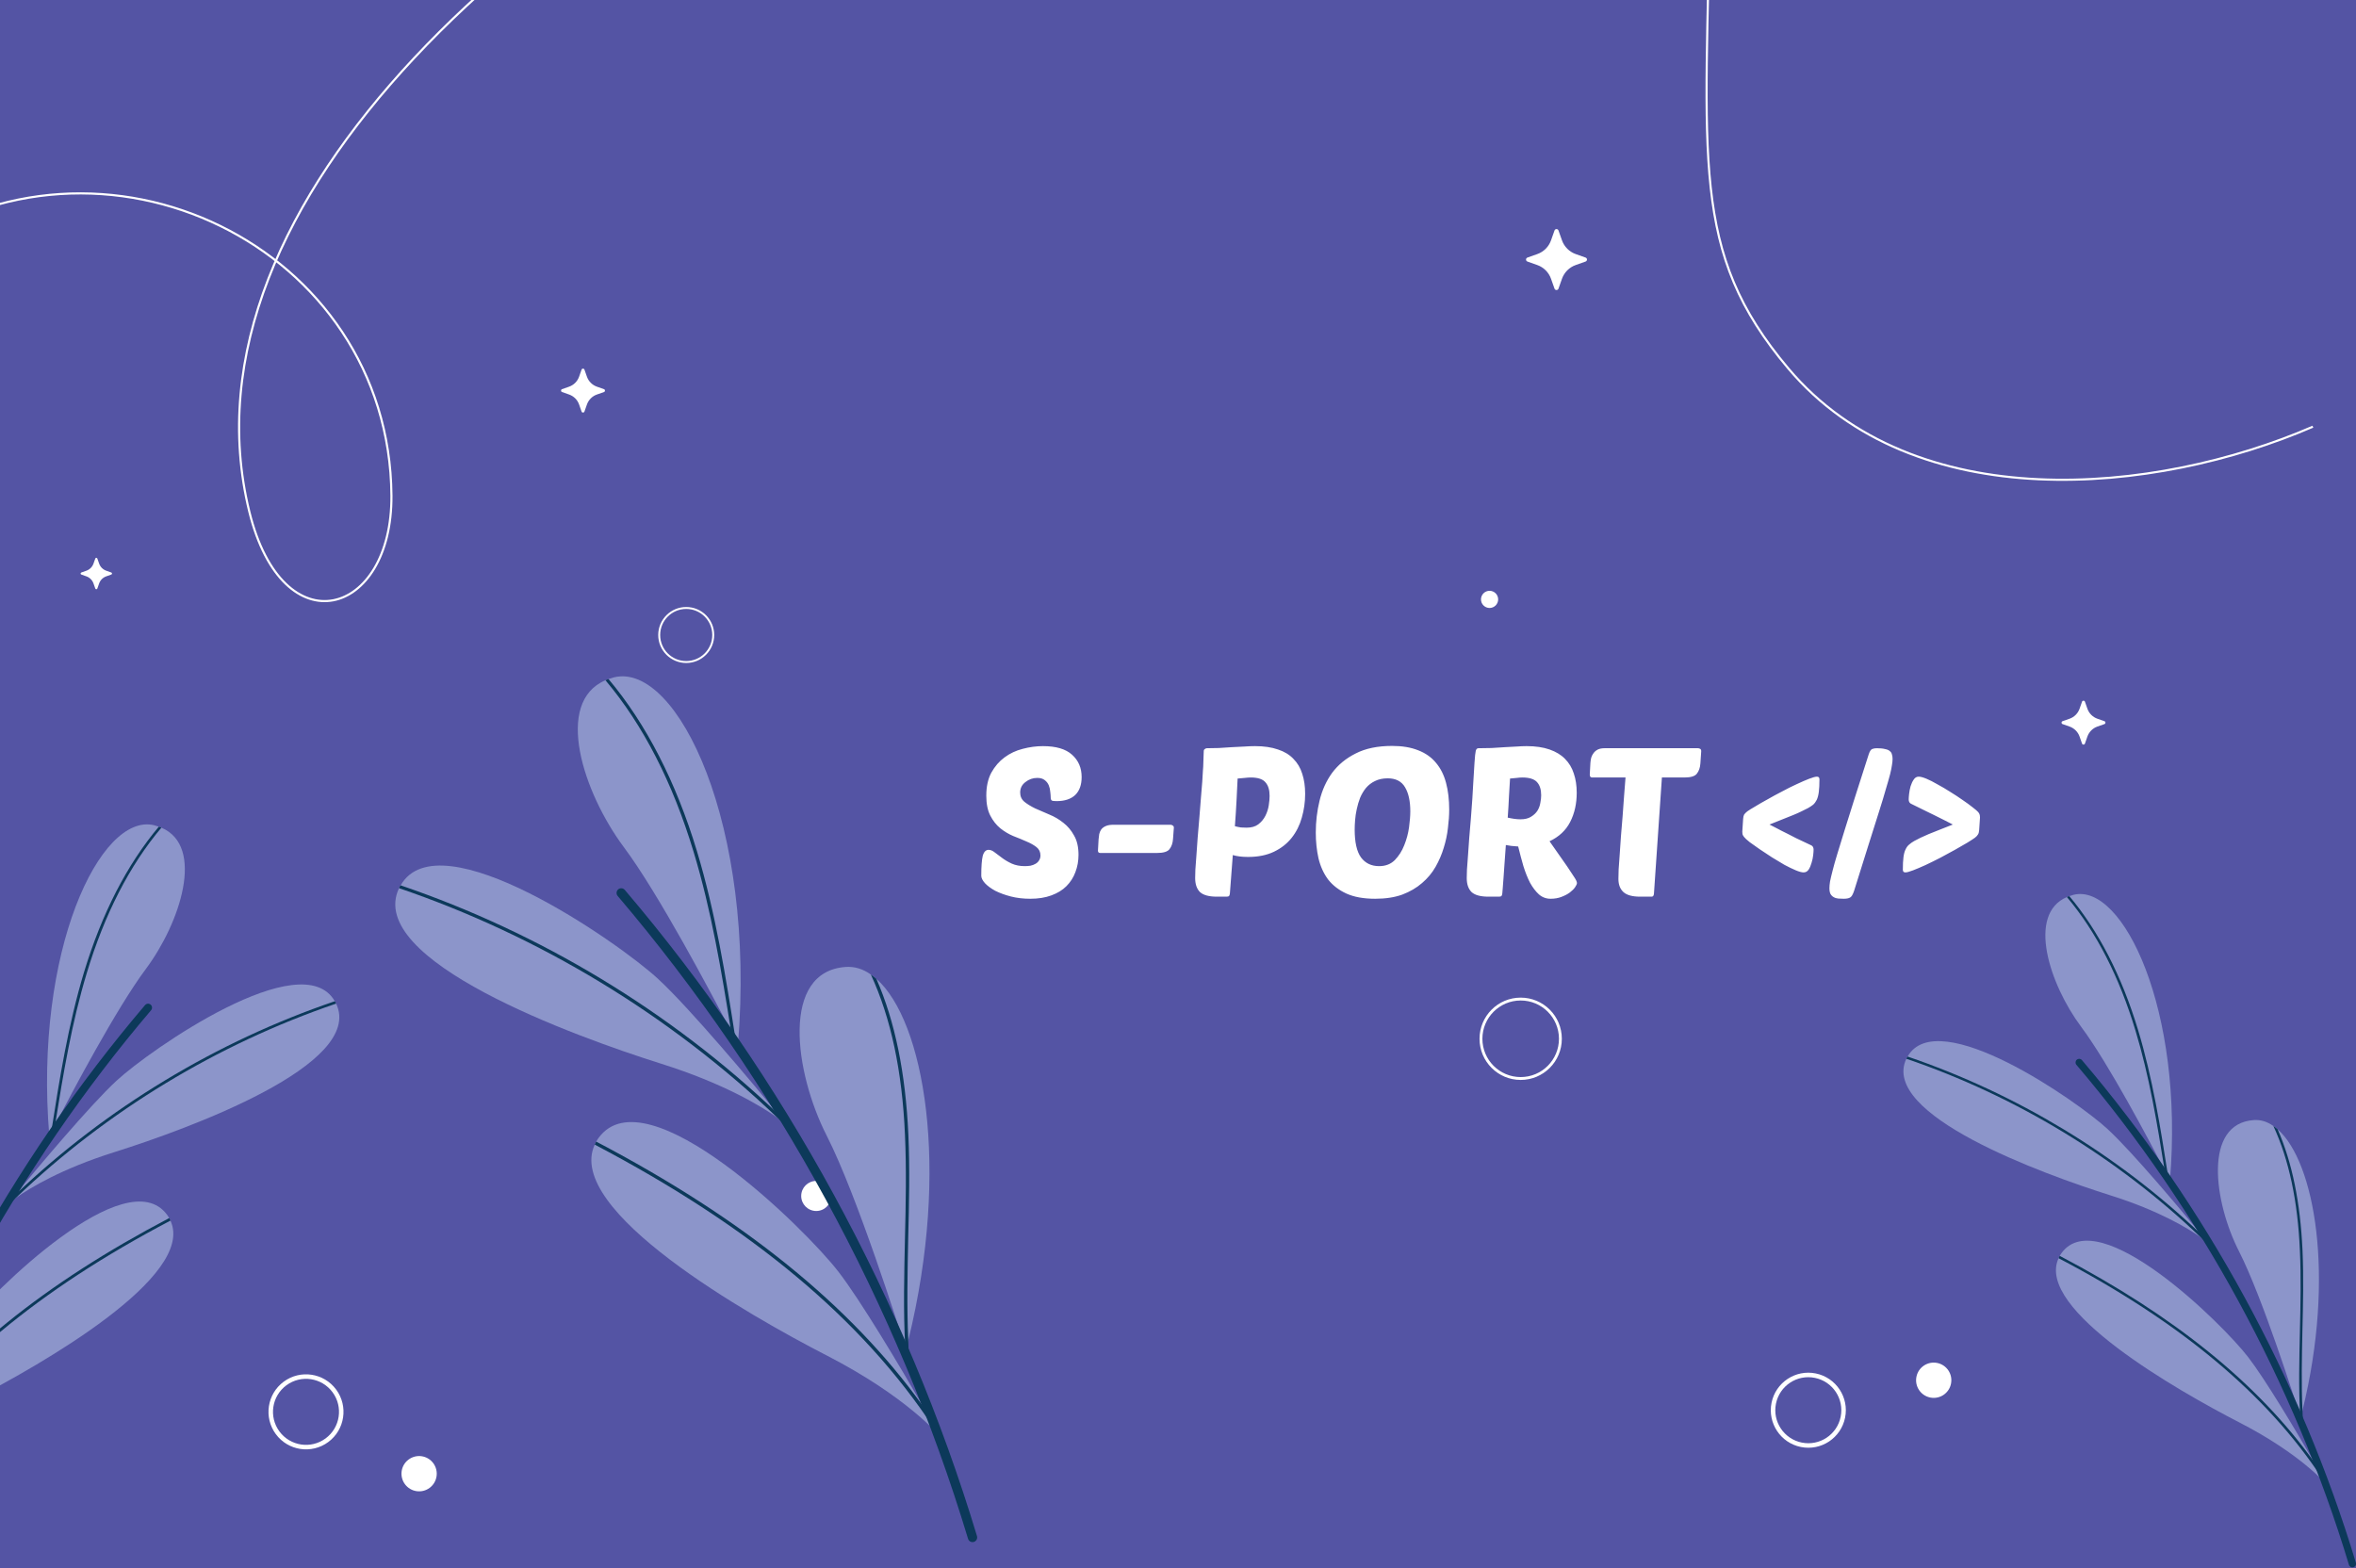 <svg width="1600" height="1065" viewBox="0 0 1600 1065" fill="none" xmlns="http://www.w3.org/2000/svg">
<path d="M1600 -2H0V1065H1600V-2Z" fill="#5454A4"/>
<path d="M1076.78 177.641L1070.11 180.003C1065.74 181.54 1062.3 184.996 1060.76 189.354L1058.4 196.028C1057.96 197.311 1056.15 197.311 1055.69 196.028L1053.33 189.354C1051.8 184.98 1048.34 181.54 1043.98 180.003L1037.31 177.641C1036.03 177.197 1036.03 175.39 1037.31 174.931L1043.98 172.569C1048.36 171.031 1051.8 167.576 1053.33 163.217L1055.69 156.544C1056.14 155.26 1057.94 155.26 1058.4 156.544L1060.76 163.217C1062.3 167.592 1065.76 171.031 1070.11 172.569L1076.78 174.931C1078.07 175.374 1078.07 177.181 1076.78 177.641Z" fill="white"/>
<path d="M410.17 266.261L405.353 267.957C402.2 269.066 399.728 271.555 398.603 274.709L396.907 279.527C396.575 280.447 395.275 280.447 394.958 279.527L393.263 274.709C392.154 271.555 389.666 269.082 386.513 267.957L381.696 266.261C380.777 265.928 380.777 264.628 381.696 264.311L386.513 262.615C389.666 261.505 392.138 259.017 393.263 255.863L394.958 251.044C395.291 250.125 396.59 250.125 396.907 251.044L398.603 255.863C399.712 259.017 402.2 261.49 405.353 262.615L410.17 264.311C411.089 264.644 411.089 265.944 410.17 266.261Z" fill="white"/>
<path d="M1429.17 491.78L1424.35 493.476C1421.2 494.585 1418.73 497.074 1417.6 500.228L1415.91 505.046C1415.57 505.966 1414.27 505.966 1413.96 505.046L1412.26 500.228C1411.15 497.074 1408.66 494.601 1405.51 493.476L1400.69 491.78C1399.78 491.447 1399.78 490.147 1400.69 489.83L1405.51 488.134C1408.66 487.025 1411.14 484.536 1412.26 481.382L1413.96 476.563C1414.29 475.644 1415.59 475.644 1415.91 476.563L1417.6 481.382C1418.71 484.536 1421.2 487.009 1424.35 488.134L1429.17 489.83C1430.09 490.163 1430.09 491.463 1429.17 491.78Z" fill="white"/>
<path d="M75.579 390.226L72.141 391.447C69.891 392.239 68.116 394.015 67.324 396.265L66.104 399.705C65.866 400.371 64.947 400.371 64.71 399.705L63.489 396.265C62.697 394.015 60.922 392.239 58.672 391.447L55.234 390.226C54.569 389.989 54.569 389.069 55.234 388.832L58.672 387.611C60.922 386.819 62.697 385.043 63.489 382.793L64.71 379.353C64.947 378.687 65.866 378.687 66.104 379.353L67.324 382.793C68.116 385.043 69.891 386.819 72.141 387.611L75.579 388.832C76.245 389.069 76.245 389.989 75.579 390.226Z" fill="white"/>
<path d="M-70.309 171.951C69.004 72.125 264.646 167.513 265.835 336.652C266.405 418.71 192.17 440.409 169.321 347.541C65.153 -75.965 1168.12 -526.56 1161.38 -75.125C1158.61 110.309 1147.49 170.699 1214.37 250.125C1299.82 351.599 1463.22 336.367 1570.72 289.798" stroke="white" stroke-width="1.44" stroke-miterlimit="10"/>
<path d="M188.541 973.124C196.4 983.775 211.39 986.026 222.022 978.18C232.67 970.318 234.92 955.324 227.077 944.688C219.218 934.037 204.228 931.786 193.596 939.632C182.948 947.494 180.698 962.488 188.541 973.124Z" stroke="white" stroke-width="3.06" stroke-miterlimit="10"/>
<path d="M274.993 1008.03C278.923 1013.35 286.418 1014.48 291.742 1010.55C297.066 1006.62 298.191 999.119 294.261 993.793C290.332 988.467 282.837 987.342 277.513 991.273C272.189 995.204 271.064 1002.7 274.993 1008.03Z" fill="white"/>
<path d="M1223.31 981.271C1236.27 983.902 1248.91 975.517 1251.53 962.552C1254.16 949.586 1245.77 936.938 1232.81 934.322C1219.85 931.691 1207.21 940.076 1204.59 953.042C1201.96 966.007 1210.34 978.656 1223.31 981.271Z" stroke="white" stroke-width="3.06" stroke-miterlimit="10"/>
<path d="M1310.84 949.174C1317.32 950.49 1323.64 946.305 1324.95 939.822C1326.27 933.34 1322.09 927.015 1315.6 925.7C1309.12 924.384 1302.8 928.569 1301.49 935.051C1300.17 941.534 1304.35 947.859 1310.84 949.174Z" fill="white"/>
<path d="M1431.58 767.117C1448.29 782.523 1481.62 822.371 1494.45 837.968C1496.08 839.933 1497.41 841.534 1498.29 842.58C1498.95 843.389 1499.41 843.943 1499.59 844.245C1499.35 844.07 1498.81 843.547 1497.94 842.882C1497.07 842.216 1495.96 841.392 1494.48 840.33C1485.85 834.227 1466.21 822.26 1433.22 811.862C1386.88 797.248 1276.5 757.068 1294.64 719.074L1294.83 718.615C1294.99 718.218 1295.2 717.917 1295.48 717.584C1315.84 681.794 1410.76 747.795 1431.59 767.101L1431.58 767.117Z" fill="#8C95CA"/>
<path d="M1473.65 801.766C1473.65 801.766 1473.27 801.005 1472.49 799.547C1471.89 798.39 1471.05 796.757 1470.03 794.744C1459.91 775.311 1431.8 722.07 1413.37 697.423C1391.85 668.559 1376.32 620.881 1403.67 609.263C1404.16 609.009 1404.7 608.771 1405.31 608.629C1406.29 608.264 1407.25 607.979 1408.27 607.709C1441.77 599.657 1483.33 686.026 1473.65 801.781V801.766Z" fill="#8C95CA"/>
<path d="M1526.73 921.69C1538.53 937.001 1559.01 971.396 1571.13 992.319C1571.1 992.382 1571.16 992.414 1571.24 992.43C1574.09 997.391 1576.5 1001.58 1578.18 1004.56C1579.67 1007.06 1580.59 1008.74 1580.9 1009.25C1579.56 1007.71 1562.48 987.58 1520.88 966.15C1478.97 944.578 1381.84 889.244 1398.02 854.579C1398.22 854.056 1398.48 853.47 1398.81 852.994C1399.17 852.297 1399.62 851.568 1400.11 850.934C1425.44 816.554 1509.27 898.976 1526.73 921.705V921.69Z" fill="#8C95CA"/>
<path d="M1543.89 764.755C1544.86 765.373 1545.84 766.15 1546.79 767.006C1571.79 788.99 1586.12 866.324 1563.65 957.987C1563.2 959.635 1562.82 961.316 1562.38 962.948C1562.38 962.948 1562.25 962.52 1562.03 961.744C1558.86 951.774 1536.58 881.398 1520.61 849.998C1503.37 816.253 1496.18 763.059 1530.63 760.729C1535.25 760.412 1539.72 761.775 1543.9 764.771L1543.89 764.755Z" fill="#8C95CA"/>
<path d="M1599.63 1063.44C1599.33 1063.92 1598.86 1064.28 1598.29 1064.45C1596.99 1064.85 1595.61 1064.11 1595.21 1062.81C1557.85 939.078 1493.85 821.642 1410.12 723.195C1409.23 722.165 1409.38 720.596 1410.41 719.724C1411.45 718.836 1413.01 718.963 1413.88 720.009C1498.03 818.963 1562.38 937.001 1599.93 1061.38C1600.16 1062.11 1600.03 1062.85 1599.63 1063.44Z" fill="#0C395A"/>
<path d="M1494.45 837.952C1495.73 839.093 1496.94 840.266 1498.21 841.455C1498.48 841.724 1498.54 842.121 1498.41 842.454C1498.36 842.58 1498.3 842.66 1498.24 842.691C1498.13 842.802 1498.03 842.834 1497.94 842.866C1497.64 843.04 1497.29 842.977 1497 842.723C1496.18 841.931 1495.29 841.122 1494.48 840.33C1437.76 786.153 1368.91 744.387 1294.64 719.09L1294.83 718.63C1294.99 718.234 1295.2 717.933 1295.48 717.6C1369.35 742.755 1437.96 784.172 1494.47 837.952H1494.45Z" fill="#0C395A"/>
<path d="M1405.29 608.613C1425.13 632.23 1440.86 662.774 1451.97 699.436C1461.86 732.167 1467.34 766.388 1472.49 799.547C1471.89 798.39 1471.05 796.757 1470.03 794.744C1465.01 763.154 1459.61 730.803 1450.24 699.959C1439.2 663.328 1423.54 632.816 1403.67 609.263C1404.16 609.009 1404.7 608.771 1405.31 608.629L1405.29 608.613Z" fill="#0C395A"/>
<path d="M1398.82 852.978C1476.66 893.825 1533.18 939.537 1571.13 992.319C1571.1 992.382 1571.16 992.414 1571.24 992.43C1573.73 996.028 1576.24 999.578 1578.57 1003.19C1578.75 1003.49 1578.78 1003.81 1578.67 1004.06C1578.62 1004.19 1578.48 1004.37 1578.35 1004.46C1578.29 1004.48 1578.23 1004.51 1578.16 1004.54C1577.81 1004.63 1577.34 1004.51 1577.08 1004.18C1539.42 946.955 1480.79 898.009 1398.02 854.547C1398.22 854.024 1398.48 853.438 1398.81 852.962L1398.82 852.978Z" fill="#0C395A"/>
<path d="M1543.89 764.755C1544.86 765.373 1545.84 766.15 1546.79 767.006C1556.69 789.624 1562.21 816.839 1563.68 849.269C1564.49 867.481 1564.06 886.121 1563.6 904.064C1563.25 921.737 1562.82 939.997 1563.65 957.987C1563.7 960.666 1563.84 963.313 1563.98 965.96C1564.01 966.055 1563.98 966.182 1563.92 966.308C1563.79 966.641 1563.55 966.847 1563.17 966.847C1562.7 966.879 1562.24 966.546 1562.22 966.007C1562.11 964.597 1562.06 963.202 1562.05 961.744C1560.97 942.501 1561.49 922.91 1561.9 903.969C1562.33 886.09 1562.73 867.529 1561.9 849.38C1560.45 815.746 1554.51 787.738 1543.9 764.771L1543.89 764.755Z" fill="#0C395A"/>
<path d="M79.271 733.878C61.097 750.648 24.827 793.999 10.867 810.943C9.092 813.083 7.65 814.826 6.7 815.952C5.987 816.823 5.48 817.442 5.289 817.775C5.543 817.584 6.145 817.014 7.096 816.3C8.047 815.587 9.251 814.684 10.851 813.527C20.232 806.885 41.607 793.872 77.497 782.571C127.917 766.673 247.993 722.973 228.265 681.636L228.059 681.144C227.885 680.716 227.663 680.399 227.362 680.019C205.21 641.075 101.962 712.893 79.287 733.878H79.271Z" fill="#8C95CA"/>
<path d="M33.51 771.587C33.51 771.587 33.922 770.762 34.762 769.177C35.411 767.925 36.331 766.134 37.44 763.947C48.452 742.802 79.034 684.885 99.078 658.066C122.482 626.667 139.373 574.804 109.631 562.155C109.108 561.87 108.506 561.617 107.856 561.474C106.779 561.078 105.749 560.761 104.624 560.475C68.18 551.71 22.973 645.671 33.494 771.602L33.51 771.587Z" fill="#8C95CA"/>
<path d="M-24.246 902.051C-37.081 918.71 -59.375 956.117 -72.543 978.878C-72.511 978.941 -72.59 978.973 -72.654 979.005C-75.759 984.41 -78.374 988.959 -80.212 992.192C-81.828 994.918 -82.826 996.741 -83.191 997.296C-81.717 995.616 -63.147 973.726 -17.908 950.41C27.695 926.952 133.352 866.752 115.747 829.028C115.51 828.458 115.256 827.824 114.876 827.316C114.48 826.556 114.004 825.763 113.466 825.066C85.911 787.675 -5.279 877.34 -24.278 902.067L-24.246 902.051Z" fill="#8C95CA"/>
<path d="M-42.928 731.311C-43.974 731.992 -45.035 732.832 -46.081 733.752C-73.272 757.67 -88.864 841.804 -64.414 941.518C-63.939 943.31 -63.527 945.132 -63.036 946.923C-63.036 946.923 -62.893 946.448 -62.655 945.608C-59.201 934.766 -34.974 858.209 -17.591 824.035C1.17 787.326 8.981 729.456 -28.477 726.92C-33.5 726.571 -38.364 728.046 -42.912 731.311H-42.928Z" fill="#8C95CA"/>
<path d="M-103.568 1056.26C-103.235 1056.77 -102.728 1057.16 -102.094 1057.37C-100.684 1057.8 -99.179 1056.99 -98.751 1055.58C-58.108 920.976 11.517 793.222 102.612 686.121C103.578 684.996 103.42 683.3 102.311 682.333C101.186 681.366 99.49 681.509 98.523 682.634C6.969 790.29 -63.02 918.71 -103.885 1054.01C-104.123 1054.8 -103.98 1055.61 -103.568 1056.24V1056.26Z" fill="#0C395A"/>
<path d="M10.867 810.959C9.473 812.195 8.158 813.463 6.795 814.779C6.494 815.064 6.43 815.508 6.573 815.857C6.626 815.994 6.689 816.079 6.763 816.11C6.89 816.221 6.985 816.269 7.096 816.3C7.429 816.491 7.809 816.427 8.11 816.142C8.997 815.286 9.964 814.398 10.851 813.527C72.553 754.595 147.47 709.168 228.265 681.636L228.059 681.144C227.885 680.716 227.663 680.399 227.362 680.019C146.995 707.377 72.363 752.439 10.883 810.959H10.867Z" fill="#0C395A"/>
<path d="M107.856 561.458C86.275 587.151 69.162 620.374 57.072 660.253C46.313 695.869 40.355 733.086 34.746 769.161C35.396 767.909 36.315 766.118 37.424 763.931C42.891 729.567 48.769 694.363 58.958 660.808C70.969 620.96 88.002 587.754 109.615 562.14C109.092 561.854 108.49 561.601 107.841 561.458H107.856Z" fill="#0C395A"/>
<path d="M114.908 827.301C30.23 871.729 -31.25 921.468 -72.543 978.878C-72.511 978.941 -72.59 978.973 -72.654 979.005C-75.363 982.92 -78.105 986.771 -80.64 990.702C-80.83 991.035 -80.862 991.368 -80.751 991.653C-80.687 991.796 -80.529 991.986 -80.402 992.097C-80.339 992.129 -80.27 992.155 -80.196 992.176C-79.832 992.271 -79.293 992.145 -79.024 991.78C-38.047 929.52 25.73 876.294 115.795 828.997C115.557 828.426 115.304 827.792 114.924 827.285L114.908 827.301Z" fill="#0C395A"/>
<path d="M708.292 506.76C717.191 506.76 723.77 508.701 728.03 512.582C732.385 516.463 734.562 521.528 734.562 527.776C734.562 533.077 733.095 537.148 730.16 539.988C727.225 542.733 723.013 544.106 717.522 544.106C715.818 544.106 714.729 543.964 714.256 543.68C713.783 543.301 713.546 542.591 713.546 541.55C713.546 540.603 713.451 539.373 713.262 537.858C713.167 536.343 712.836 534.876 712.268 533.456C711.7 532.036 710.801 530.853 709.57 529.906C708.339 528.865 706.635 528.344 704.458 528.344C701.429 528.344 698.731 529.291 696.364 531.184C693.997 532.983 692.814 535.349 692.814 538.284C692.814 540.84 693.761 542.923 695.654 544.532C697.642 546.141 700.103 547.656 703.038 549.076C705.973 550.401 709.144 551.774 712.552 553.194C716.055 554.614 719.273 556.507 722.208 558.874C725.143 561.146 727.557 564.033 729.45 567.536C731.438 570.944 732.432 575.299 732.432 580.6C732.432 584.765 731.722 588.694 730.302 592.386C728.977 595.983 726.941 599.155 724.196 601.9C721.545 604.551 718.137 606.633 713.972 608.148C709.901 609.663 705.121 610.42 699.63 610.42C694.897 610.42 690.495 609.899 686.424 608.858C682.448 607.817 678.945 606.539 675.916 605.024C672.981 603.415 670.662 601.711 668.958 599.912C667.254 598.019 666.402 596.315 666.402 594.8C666.402 588.552 666.733 584.055 667.396 581.31C668.153 578.565 669.479 577.192 671.372 577.192C672.697 577.192 674.07 577.76 675.49 578.896C677.005 580.032 678.709 581.31 680.602 582.73C682.495 584.15 684.673 585.428 687.134 586.564C689.69 587.7 692.625 588.268 695.938 588.268C697.263 588.268 698.541 588.173 699.772 587.984C701.097 587.7 702.233 587.274 703.18 586.706C704.221 586.138 705.026 585.381 705.594 584.434C706.257 583.487 706.588 582.351 706.588 581.026C706.588 578.659 705.689 576.766 703.89 575.346C702.091 573.926 699.819 572.648 697.074 571.512C694.329 570.281 691.347 569.051 688.128 567.82C685.004 566.495 682.069 564.743 679.324 562.566C676.579 560.294 674.307 557.407 672.508 553.904C670.709 550.401 669.81 545.905 669.81 540.414C669.81 534.261 670.946 529.054 673.218 524.794C675.585 520.534 678.567 517.079 682.164 514.428C685.856 511.683 689.974 509.742 694.518 508.606C699.157 507.375 703.748 506.76 708.292 506.76ZM747.202 579.322C746.161 579.322 745.64 578.801 745.64 577.76L746.066 570.092C746.161 568.861 746.303 567.678 746.492 566.542C746.776 565.311 747.25 564.223 747.912 563.276C748.67 562.329 749.711 561.572 751.036 561.004C752.362 560.436 754.113 560.152 756.29 560.152H794.914C795.482 560.152 796.003 560.341 796.476 560.72C796.95 561.004 797.186 561.477 797.186 562.14L796.618 569.808C796.429 572.648 795.624 574.967 794.204 576.766C792.879 578.47 790.086 579.322 785.826 579.322H747.202ZM826.426 609C821.03 609 817.196 607.959 814.924 605.876C812.747 603.699 811.658 600.527 811.658 596.362C811.658 595.131 811.705 593.191 811.8 590.54C811.989 587.795 812.226 584.576 812.51 580.884C812.794 577.192 813.078 573.169 813.362 568.814C813.741 564.459 814.119 560.01 814.498 555.466C814.971 549.881 815.35 545.1 815.634 541.124C816.013 537.053 816.297 533.598 816.486 530.758C816.675 527.823 816.817 525.409 816.912 523.516C817.101 521.528 817.196 519.824 817.196 518.404C817.291 516.889 817.338 515.517 817.338 514.286C817.433 513.055 817.48 511.73 817.48 510.31C817.48 509.553 817.717 509.032 818.19 508.748C818.663 508.369 819.137 508.18 819.61 508.18C822.071 508.18 824.769 508.133 827.704 508.038C830.639 507.849 833.573 507.659 836.508 507.47C839.443 507.281 842.283 507.139 845.028 507.044C847.773 506.855 850.187 506.76 852.27 506.76C858.329 506.76 863.535 507.517 867.89 509.032C872.245 510.452 875.747 512.582 878.398 515.422C881.143 518.167 883.131 521.528 884.362 525.504C885.687 529.48 886.35 534.024 886.35 539.136C886.35 544.721 885.593 550.117 884.078 555.324C882.658 560.436 880.386 564.98 877.262 568.956C874.138 572.932 870.115 576.103 865.192 578.47C860.269 580.837 854.4 582.02 847.584 582.02C843.513 582.02 840.058 581.594 837.218 580.742L835.23 606.87C835.135 607.627 834.946 608.195 834.662 608.574C834.378 608.858 833.81 609 832.958 609H826.426ZM849.43 528.06C848.199 528.06 846.827 528.155 845.312 528.344C843.797 528.439 842.188 528.581 840.484 528.77C840.295 532.746 840.058 537.574 839.774 543.254C839.49 548.934 839.111 554.898 838.638 561.146C840.058 561.525 841.431 561.809 842.756 561.998C844.176 562.093 845.454 562.14 846.59 562.14C849.903 562.14 852.554 561.383 854.542 559.868C856.625 558.259 858.234 556.318 859.37 554.046C860.506 551.774 861.263 549.407 861.642 546.946C862.021 544.485 862.21 542.355 862.21 540.556C862.21 536.485 861.263 533.409 859.37 531.326C857.571 529.149 854.258 528.06 849.43 528.06ZM945.406 506.618C952.317 506.618 958.234 507.612 963.156 509.6C968.079 511.493 972.102 514.333 975.226 518.12C978.35 521.812 980.622 526.356 982.042 531.752C983.462 537.053 984.172 543.112 984.172 549.928C984.172 553.715 983.888 557.833 983.32 562.282C982.847 566.731 981.9 571.228 980.48 575.772C979.155 580.221 977.309 584.529 974.942 588.694C972.576 592.859 969.499 596.551 965.712 599.77C962.02 602.989 957.571 605.592 952.364 607.58C947.158 609.473 941.004 610.42 933.904 610.42C926.047 610.42 919.515 609.237 914.308 606.87C909.196 604.503 905.078 601.332 901.954 597.356C898.925 593.285 896.748 588.505 895.422 583.014C894.192 577.523 893.576 571.654 893.576 565.406C893.576 558.022 894.428 550.827 896.132 543.822C897.836 536.722 900.676 530.427 904.652 524.936C908.723 519.445 914.072 515.043 920.698 511.73C927.325 508.322 935.561 506.618 945.406 506.618ZM942.424 528.628C939.111 528.628 936.224 529.243 933.762 530.474C931.396 531.61 929.36 533.172 927.656 535.16C926.047 537.148 924.722 539.373 923.68 541.834C922.734 544.295 921.976 546.851 921.408 549.502C920.84 552.058 920.462 554.567 920.272 557.028C920.083 559.395 919.988 561.525 919.988 563.418C919.988 572.033 921.408 578.328 924.248 582.304C927.183 586.28 931.301 588.268 936.602 588.268C940.957 588.268 944.507 586.895 947.252 584.15C949.998 581.31 952.128 577.949 953.642 574.068C955.252 570.092 956.34 566.021 956.908 561.856C957.476 557.596 957.76 553.999 957.76 551.064C957.76 544.153 956.577 538.71 954.21 534.734C951.844 530.663 947.915 528.628 942.424 528.628ZM1010.86 609C1005.46 609 1001.63 607.959 999.358 605.876C997.18 603.699 996.092 600.527 996.092 596.362C996.092 595.226 996.139 593.333 996.234 590.682C996.423 587.937 996.66 584.718 996.944 581.026C997.228 577.334 997.512 573.311 997.796 568.956C998.174 564.507 998.553 560.01 998.932 555.466C999.689 545.905 1000.21 538.142 1000.49 532.178C1000.87 526.214 1001.16 521.528 1001.35 518.12C1001.63 513.86 1001.91 511.162 1002.2 510.026C1002.48 508.795 1003.1 508.18 1004.04 508.18C1006.98 508.18 1009.96 508.133 1012.99 508.038C1016.11 507.849 1019.1 507.659 1021.94 507.47C1024.78 507.281 1027.43 507.139 1029.89 507.044C1032.44 506.855 1034.72 506.76 1036.7 506.76C1042.76 506.76 1047.97 507.517 1052.32 509.032C1056.68 510.547 1060.18 512.677 1062.83 515.422C1065.58 518.167 1067.56 521.481 1068.8 525.362C1070.12 529.243 1070.78 533.598 1070.78 538.426C1070.78 545.81 1069.32 552.389 1066.38 558.164C1063.45 563.939 1058.76 568.341 1052.32 571.37L1064.25 588.41C1066.43 591.629 1068.09 594.137 1069.22 595.936C1070.36 597.64 1070.93 598.918 1070.93 599.77C1070.93 600.433 1070.5 601.379 1069.65 602.61C1068.89 603.746 1067.71 604.929 1066.1 606.16C1064.58 607.296 1062.69 608.29 1060.42 609.142C1058.24 609.994 1055.78 610.42 1053.03 610.42C1050 610.42 1047.35 609.426 1045.08 607.438C1042.9 605.45 1040.92 602.847 1039.12 599.628C1037.41 596.315 1035.9 592.528 1034.57 588.268C1033.34 584.008 1032.16 579.559 1031.02 574.92C1027.62 574.731 1024.82 574.399 1022.65 573.926C1022.36 578.091 1022.08 582.067 1021.79 585.854C1021.51 589.641 1021.27 593.049 1021.08 596.078C1020.89 599.013 1020.7 601.474 1020.52 603.462C1020.33 605.355 1020.23 606.491 1020.23 606.87C1020.14 607.627 1019.95 608.195 1019.66 608.574C1019.38 608.858 1018.81 609 1017.96 609H1010.86ZM1033.86 528.06C1032.73 528.06 1031.45 528.155 1030.03 528.344C1028.61 528.439 1027.09 528.581 1025.49 528.77C1025.3 532.083 1025.06 536.059 1024.78 540.698C1024.59 545.242 1024.3 550.117 1023.92 555.324C1027.24 556.081 1030.12 556.46 1032.59 556.46C1035.52 556.46 1037.89 555.892 1039.69 554.756C1041.58 553.62 1043.05 552.247 1044.09 550.638C1045.13 548.934 1045.79 547.135 1046.08 545.242C1046.45 543.349 1046.64 541.645 1046.64 540.13C1046.64 536.249 1045.7 533.267 1043.8 531.184C1041.91 529.101 1038.6 528.06 1033.86 528.06ZM1128.63 528.06L1123.23 606.87C1123.14 608.29 1122.62 609 1121.67 609H1113.86C1108.56 609 1104.77 607.959 1102.5 605.876C1100.23 603.793 1099.09 600.811 1099.09 596.93C1099.09 595.51 1099.14 593.38 1099.24 590.54C1099.43 587.7 1099.66 584.387 1099.95 580.6C1100.23 576.719 1100.51 572.553 1100.8 568.104C1101.18 563.56 1101.56 559.016 1101.93 554.472C1102.31 549.833 1102.64 545.242 1102.93 540.698C1103.31 536.154 1103.64 531.941 1103.92 528.06H1081.2C1080.16 528.06 1079.64 527.397 1079.64 526.072L1080.07 518.12C1080.16 516.889 1080.35 515.706 1080.63 514.57C1081.01 513.339 1081.58 512.251 1082.34 511.304C1083.1 510.357 1084.04 509.6 1085.18 509.032C1086.41 508.464 1087.88 508.18 1089.58 508.18H1153.05C1153.62 508.18 1154.14 508.322 1154.62 508.606C1155.09 508.89 1155.33 509.411 1155.33 510.168L1154.76 518.546C1154.57 521.386 1153.76 523.705 1152.34 525.504C1151.02 527.208 1148.23 528.06 1143.97 528.06H1128.63ZM1201.68 560.01C1204.05 561.241 1205.8 562.14 1206.94 562.708C1208.07 563.276 1208.97 563.749 1209.63 564.128C1210.39 564.507 1211.05 564.838 1211.62 565.122C1212.28 565.406 1213.23 565.879 1214.46 566.542C1215.79 567.205 1217.63 568.151 1220 569.382C1222.46 570.518 1225.87 572.127 1230.22 574.21C1231.17 574.778 1231.64 575.725 1231.64 577.05C1231.64 577.902 1231.55 579.18 1231.36 580.884C1231.17 582.588 1230.79 584.339 1230.22 586.138C1229.75 587.842 1229.09 589.357 1228.24 590.682C1227.38 591.913 1226.25 592.528 1224.83 592.528C1223.6 592.528 1221.85 592.055 1219.57 591.108C1217.3 590.161 1214.75 588.931 1211.91 587.416C1209.16 585.807 1206.32 584.103 1203.39 582.304C1200.45 580.411 1197.66 578.565 1195.01 576.766C1192.45 574.967 1190.18 573.358 1188.19 571.938C1186.3 570.423 1185.02 569.24 1184.36 568.388C1183.79 567.631 1183.46 567.015 1183.36 566.542C1183.27 565.974 1183.22 565.406 1183.22 564.838L1183.79 556.176C1183.88 554.851 1184.12 553.857 1184.5 553.194C1184.97 552.531 1185.68 551.821 1186.63 551.064C1187.67 550.307 1189.42 549.218 1191.88 547.798C1194.35 546.283 1197.14 544.674 1200.26 542.97C1203.39 541.171 1206.7 539.373 1210.2 537.574C1213.7 535.681 1217.02 534.024 1220.14 532.604C1223.36 531.089 1226.2 529.859 1228.66 528.912C1231.12 527.965 1232.87 527.492 1233.92 527.492C1235.05 527.492 1235.62 528.107 1235.62 529.338C1235.62 532.841 1235.48 535.681 1235.19 537.858C1234.91 540.035 1234.44 541.834 1233.77 543.254C1233.11 544.579 1232.31 545.668 1231.36 546.52C1230.41 547.277 1229.28 548.035 1227.95 548.792C1226.53 549.549 1225.02 550.307 1223.41 551.064C1221.89 551.821 1220.09 552.626 1218.01 553.478C1216.02 554.33 1213.66 555.277 1210.91 556.318C1208.26 557.359 1205.18 558.59 1201.68 560.01ZM1252.05 610.42C1250.73 610.42 1249.5 610.373 1248.36 610.278C1247.22 610.183 1246.18 609.852 1245.24 609.284C1244.38 608.811 1243.67 608.101 1243.11 607.154C1242.63 606.207 1242.4 604.882 1242.4 603.178C1242.4 601.947 1242.54 600.433 1242.82 598.634C1243.2 596.741 1243.77 594.327 1244.53 591.392C1245.28 588.363 1246.32 584.671 1247.65 580.316C1248.97 575.867 1250.63 570.471 1252.62 564.128C1254.61 557.785 1256.93 550.401 1259.58 541.976C1262.32 533.456 1265.49 523.563 1269.09 512.298C1269.75 510.31 1270.51 509.127 1271.36 508.748C1272.31 508.369 1273.35 508.18 1274.49 508.18C1276.85 508.18 1278.75 508.369 1280.17 508.748C1281.68 509.032 1282.77 509.505 1283.43 510.168C1284.19 510.736 1284.66 511.493 1284.85 512.44C1285.14 513.292 1285.28 514.286 1285.28 515.422C1285.28 516.653 1285.14 518.073 1284.85 519.682C1284.66 521.197 1284.24 523.279 1283.58 525.93C1282.91 528.486 1281.97 531.799 1280.74 535.87C1279.6 539.941 1278.04 545.1 1276.05 551.348C1274.16 557.501 1271.79 564.98 1268.95 573.784C1266.2 582.588 1262.94 593.001 1259.15 605.024C1258.3 607.58 1257.4 609.095 1256.45 609.568C1255.51 610.136 1254.04 610.42 1252.05 610.42ZM1326.19 560.01C1323.82 558.779 1322.07 557.88 1320.94 557.312C1319.8 556.744 1318.85 556.271 1318.1 555.892C1317.43 555.513 1316.77 555.182 1316.11 554.898C1315.54 554.614 1314.59 554.141 1313.27 553.478C1312.04 552.815 1310.19 551.916 1307.73 550.78C1305.27 549.549 1301.91 547.893 1297.65 545.81C1296.7 545.242 1296.23 544.295 1296.23 542.97C1296.23 542.118 1296.32 540.84 1296.51 539.136C1296.7 537.432 1297.03 535.728 1297.51 534.024C1298.07 532.225 1298.78 530.711 1299.64 529.48C1300.49 528.155 1301.62 527.492 1303.04 527.492C1304.27 527.492 1306.03 527.965 1308.3 528.912C1310.57 529.859 1313.08 531.137 1315.82 532.746C1318.66 534.261 1321.55 535.965 1324.49 537.858C1327.42 539.657 1330.17 541.455 1332.72 543.254C1335.37 545.053 1337.64 546.709 1339.54 548.224C1341.53 549.739 1342.85 550.875 1343.51 551.632C1344.08 552.389 1344.41 553.052 1344.51 553.62C1344.6 554.093 1344.65 554.614 1344.65 555.182L1344.08 563.844C1343.99 565.169 1343.7 566.163 1343.23 566.826C1342.85 567.489 1342.19 568.199 1341.24 568.956C1340.2 569.713 1338.45 570.849 1335.99 572.364C1333.53 573.784 1330.73 575.393 1327.61 577.192C1324.49 578.896 1321.17 580.695 1317.67 582.588C1314.17 584.387 1310.81 586.043 1307.59 587.558C1304.46 588.978 1301.67 590.161 1299.21 591.108C1296.75 592.055 1295 592.528 1293.96 592.528C1292.82 592.528 1292.25 591.913 1292.25 590.682C1292.25 587.179 1292.39 584.339 1292.68 582.162C1292.96 579.985 1293.43 578.233 1294.1 576.908C1294.76 575.488 1295.56 574.399 1296.51 573.642C1297.46 572.79 1298.59 571.985 1299.92 571.228C1301.34 570.471 1302.81 569.713 1304.32 568.956C1305.93 568.199 1307.73 567.394 1309.72 566.542C1311.8 565.69 1314.17 564.743 1316.82 563.702C1319.47 562.661 1322.59 561.43 1326.19 560.01Z" fill="white"/>
<path d="M484.374 431.279C484.374 441.407 476.166 449.634 466.025 449.634C455.884 449.634 447.676 441.423 447.676 431.279C447.676 421.135 455.884 412.924 466.025 412.924C476.166 412.924 484.374 421.135 484.374 431.279Z" stroke="white" stroke-width="1.32" stroke-miterlimit="10"/>
<path d="M1017.43 407.091C1017.43 410.309 1014.81 412.924 1011.6 412.924C1008.38 412.924 1005.76 410.309 1005.76 407.091C1005.76 403.874 1008.38 401.258 1011.6 401.258C1014.81 401.258 1017.43 403.874 1017.43 407.091Z" fill="white"/>
<path d="M564.519 812.274C564.519 817.917 559.956 822.482 554.315 822.482C548.674 822.482 544.111 817.917 544.111 812.274C544.111 806.632 548.674 802.067 554.315 802.067C559.956 802.067 564.519 806.632 564.519 812.274Z" fill="white"/>
<path d="M1059.69 705.522C1059.69 720.421 1047.61 732.499 1032.72 732.499C1017.82 732.499 1005.75 720.421 1005.75 705.522C1005.75 690.623 1017.82 678.545 1032.72 678.545C1047.61 678.545 1059.69 690.623 1059.69 705.522Z" stroke="white" stroke-width="1.95" stroke-miterlimit="10"/>
<path d="M447.042 664.977C468.528 684.79 511.374 736.018 527.885 756.053C529.992 758.573 531.688 760.634 532.813 761.981C533.668 763.011 534.255 763.741 534.477 764.121C534.176 763.899 533.478 763.217 532.353 762.377C531.228 761.521 529.802 760.46 527.917 759.096C516.825 751.25 491.567 735.876 449.165 722.514C389.587 703.731 247.676 652.075 271 603.24L271.238 602.653C271.444 602.146 271.697 601.766 272.078 601.322C298.254 555.308 420.279 640.155 447.058 664.977H447.042Z" fill="#8C95CA"/>
<path d="M501.122 709.516C501.122 709.516 500.647 708.534 499.649 706.663C498.888 705.173 497.779 703.065 496.495 700.482C483.47 675.502 447.343 607.044 423.654 575.359C396.004 538.253 376.039 476.96 411.184 462.013C411.802 461.68 412.515 461.379 413.276 461.204C414.543 460.745 415.763 460.364 417.094 460.016C460.162 449.665 513.592 560.697 501.154 709.516H501.122Z" fill="#8C95CA"/>
<path d="M569.384 863.709C584.564 883.395 610.883 927.602 626.459 954.5C626.427 954.579 626.506 954.611 626.586 954.658C630.246 961.046 633.352 966.419 635.507 970.239C637.424 973.473 638.596 975.613 639.024 976.262C637.281 974.281 615.335 948.398 561.873 920.85C507.983 893.127 383.122 821.991 403.911 777.404C404.18 776.738 404.497 775.977 404.925 775.375C405.385 774.487 405.971 773.552 406.589 772.728C439.167 728.537 546.915 834.497 569.368 863.709H569.384Z" fill="#8C95CA"/>
<path d="M591.441 661.934C592.677 662.726 593.944 663.741 595.164 664.818C627.299 693.08 645.727 792.509 616.841 910.341C616.27 912.465 615.795 914.604 615.224 916.728C615.224 916.728 615.066 916.174 614.781 915.175C610.709 902.352 582.076 811.894 561.525 771.507C539.357 728.125 530.119 659.746 574.391 656.735C580.333 656.323 586.085 658.066 591.456 661.918L591.441 661.934Z" fill="#8C95CA"/>
<path d="M663.109 1045.94C662.713 1046.54 662.111 1047.02 661.366 1047.24C659.687 1047.75 657.928 1046.8 657.421 1045.12C609.378 886.042 527.109 735.067 419.471 608.518C418.33 607.186 418.52 605.173 419.836 604.048C421.167 602.907 423.163 603.081 424.304 604.413C532.496 731.628 615.209 883.395 663.489 1043.29C663.775 1044.23 663.6 1045.18 663.109 1045.94Z" fill="#0C395A"/>
<path d="M527.869 756.053C529.533 757.511 531.07 759.017 532.686 760.555C533.035 760.887 533.114 761.411 532.94 761.839C532.876 762.008 532.802 762.108 532.718 762.14C532.559 762.266 532.448 762.33 532.337 762.377C531.941 762.615 531.498 762.52 531.149 762.187C530.087 761.173 528.962 760.127 527.901 759.096C454.98 689.45 366.453 635.765 270.984 603.224L271.222 602.637C271.428 602.13 271.681 601.75 272.062 601.306C367.039 633.641 455.234 686.898 527.885 756.037L527.869 756.053Z" fill="#0C395A"/>
<path d="M413.26 461.204C438.771 491.558 458.989 530.835 473.266 577.958C485.974 620.041 493.025 664.026 499.649 706.663C498.888 705.173 497.779 703.065 496.495 700.482C490.03 659.873 483.09 618.282 471.048 578.624C456.85 531.533 436.711 492.303 411.168 462.013C411.786 461.68 412.499 461.379 413.26 461.204Z" fill="#0C395A"/>
<path d="M404.925 775.375C504.988 827.887 577.639 886.66 626.443 954.5C626.411 954.579 626.491 954.611 626.57 954.658C629.771 959.287 633.003 963.836 636.014 968.496C636.251 968.892 636.283 969.288 636.14 969.621C636.077 969.795 635.887 970.002 635.728 970.144C635.654 970.176 635.575 970.208 635.491 970.239C635.047 970.35 634.429 970.192 634.112 969.78C585.689 896.202 510.312 833.292 403.895 777.404C404.164 776.738 404.481 775.977 404.909 775.375H404.925Z" fill="#0C395A"/>
<path d="M591.441 661.934C592.677 662.726 593.944 663.741 595.164 664.818C607.888 693.888 614.971 728.886 616.888 770.572C617.918 793.999 617.364 817.949 616.777 841.011C616.334 863.741 615.779 887.199 616.825 910.341C616.888 913.796 617.063 917.188 617.253 920.596C617.3 920.707 617.237 920.881 617.174 921.056C616.999 921.468 616.698 921.737 616.207 921.737C615.605 921.785 615.003 921.341 614.987 920.659C614.844 918.837 614.797 917.061 614.765 915.191C613.386 890.449 614.052 865.278 614.575 840.916C615.129 817.933 615.637 794.078 614.575 770.731C612.705 727.491 605.052 691.479 591.441 661.949V661.934Z" fill="#0C395A"/>
</svg>
